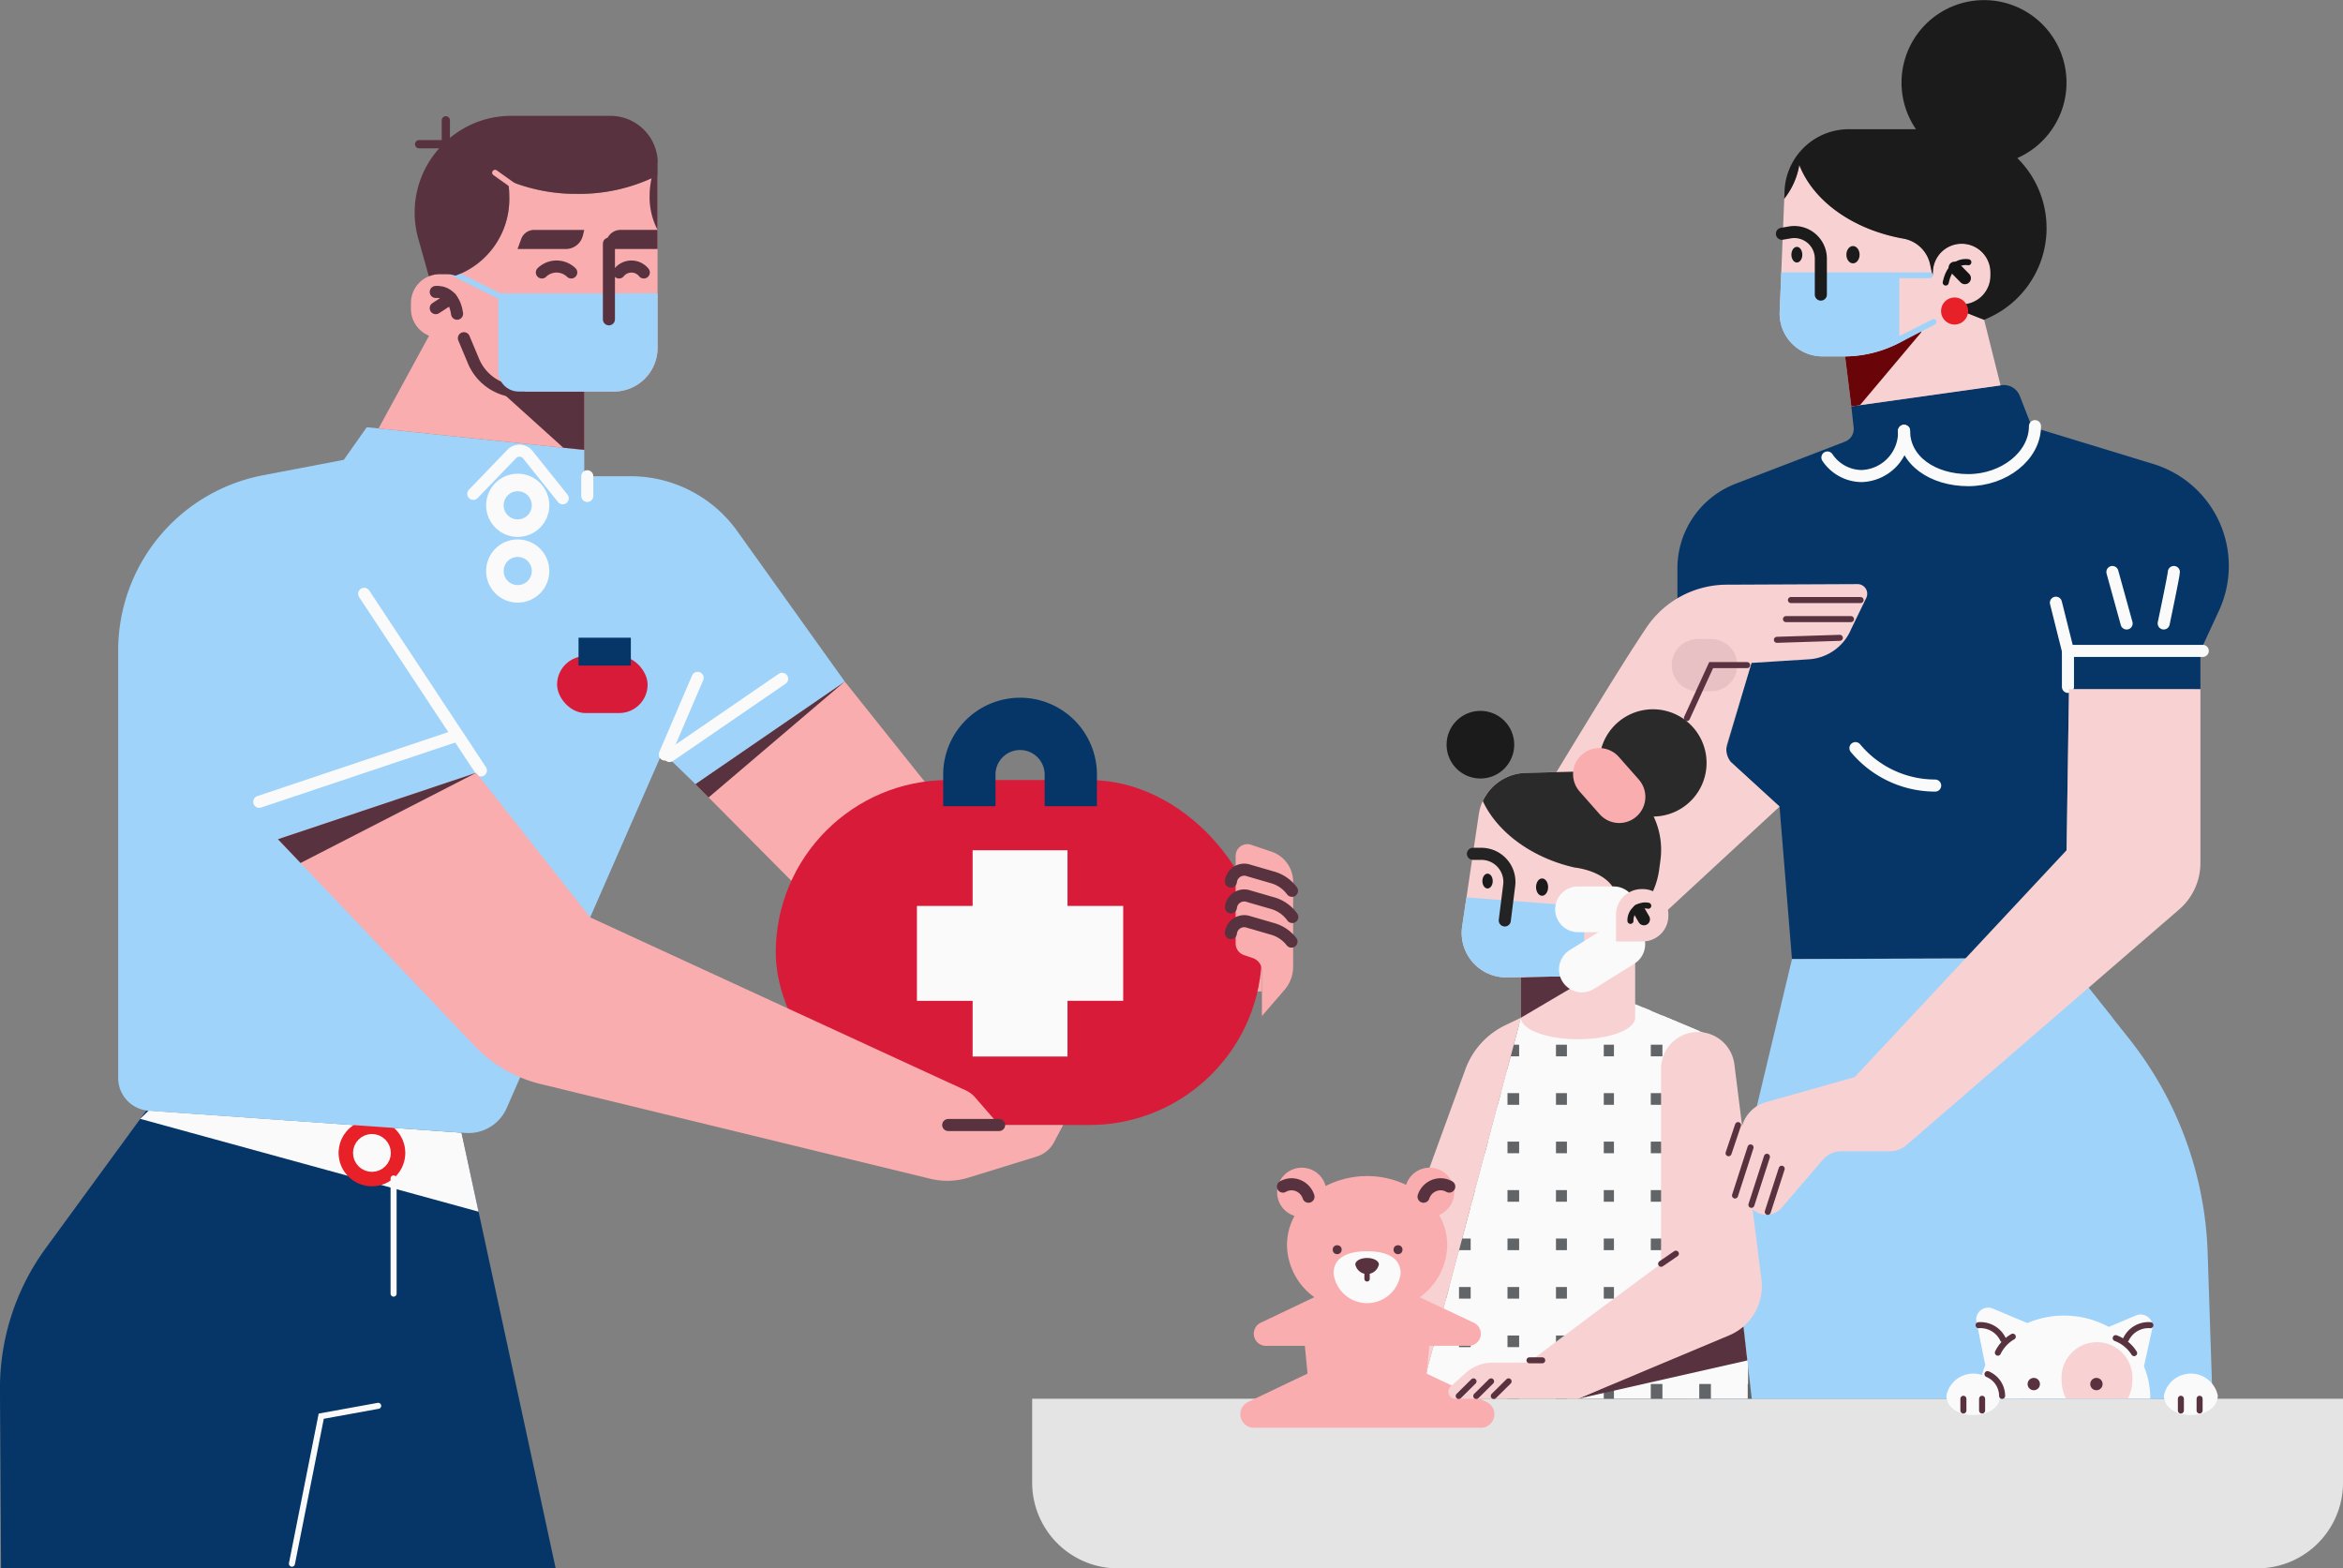 <svg xmlns="http://www.w3.org/2000/svg" xmlns:xlink="http://www.w3.org/1999/xlink" width="193.998" height="129.854" viewBox="0 0 193.998 129.854">
  <rect x="0" y="0" width="193.998" height="129.854" fill="#808080" stroke="none"/>
  <defs>
    <clipPath id="clip-path">
      <path id="Path_1165" data-name="Path 1165" d="M1533.567,1253.84l6.187,2.6,3.467,30.077H1515.71l8.4-31.546Z" transform="translate(-1515.71 -1253.84)" fill="#d9af00"/>
    </clipPath>
  </defs>
  <g id="Group_44" data-name="Group 44" opacity="0.96">
    <g id="INTERIOR" transform="translate(85.462 115.811)">
      <path id="Path_1122" data-name="Path 1122" d="M1370.156,1512.74H1261.62v6.942a7.1,7.1,0,0,0,7.1,7.1h94.339a7.1,7.1,0,0,0,7.1-7.1Z" transform="translate(-1261.62 -1512.74)" fill="#e8e8e8"/>
    </g>
    <g id="WOMAN" transform="translate(124.207 0)">
      <g id="BLOUSE" transform="translate(14.681 31.88)">
        <path id="Path_1139" data-name="Path 1139" d="M1711.737,847.784l-12.426,1.753.193,1.756a1.127,1.127,0,0,1-.716,1.164l-9.07,3.49a7.5,7.5,0,0,0-4.808,7v7.826h6.135l-2.272,7.718,4.592,4.175,1.029,12.622,22.607-.076.331-22.265h10.883v-3.173l1.536-3.325a8.82,8.82,0,0,0-5.427-12.138l-10.068-3.077-.992-2.55A1.424,1.424,0,0,0,1711.737,847.784Z" transform="translate(-1684.91 -847.771)" fill="#036"/>
        <path id="Path_1140" data-name="Path 1140" d="M1945.36,994.54H1934.2l-1-3.99" transform="translate(-1901.861 -972.529)" fill="none" stroke="#fff" stroke-linecap="round" stroke-miterlimit="10" stroke-width="1"/>
        <path id="Path_1141" data-name="Path 1141" d="M2004.76,970.41c0,.271-.841,4.261-.841,4.261" transform="translate(-1963.655 -954.931)" fill="none" stroke="#fff" stroke-linecap="round" stroke-miterlimit="10" stroke-width="1"/>
        <line id="Line_540" data-name="Line 540" x1="1.178" y1="4.261" transform="translate(36.016 15.479)" fill="none" stroke="#fff" stroke-linecap="round" stroke-miterlimit="10" stroke-width="1"/>
        <line id="Line_541" data-name="Line 541" y2="2.979" transform="translate(32.336 22.011)" fill="none" stroke="#fff" stroke-linecap="round" stroke-miterlimit="10" stroke-width="1"/>
        <path id="Path_1142" data-name="Path 1142" d="M1844.439,874.72c0,2.47-2.576,4.472-5.517,4.472s-5.323-1.614-5.323-4.084" transform="translate(-1814.833 -871.319)" fill="none" stroke="#fff" stroke-linecap="round" stroke-miterlimit="10" stroke-width="1"/>
        <path id="Path_1143" data-name="Path 1143" d="M1789.666,877.79a3.634,3.634,0,0,1-3.51,3.746A3.442,3.442,0,0,1,1783.32,880" transform="translate(-1770.899 -874.001)" fill="none" stroke="#fff" stroke-linecap="round" stroke-miterlimit="10" stroke-width="1"/>
        <path id="Path_1144" data-name="Path 1144" d="M1801.7,1085.94a8.583,8.583,0,0,0,6.6,3.1" transform="translate(-1786.959 -1055.879)" fill="none" stroke="#fff" stroke-linecap="round" stroke-miterlimit="10" stroke-width="1"/>
      </g>
      <g id="HEAD" transform="translate(23.146)">
        <path id="Path_1145" data-name="Path 1145" d="M1770.269,721.555l-12.358,1.738-.515-4.144h-1.883a3.545,3.545,0,0,1-3.534-3.692l.379-9.37a6.136,6.136,0,0,0,1.247-2.8c1.172,3.017,4.473,5.365,8.621,6.1a2.754,2.754,0,0,1,2.213,2.146l.2.932.033-.438a2.383,2.383,0,0,1,4.76.174v.252a2.383,2.383,0,0,1-2.383,2.383.26.26,0,0,0-.264.268.253.253,0,0,0,.167.241l1.954.775Z" transform="translate(-1751.976 -689.646)" fill="#fdd5d6"/>
        <path id="Path_1146" data-name="Path 1146" d="M1774.291,608.267a8.15,8.15,0,0,1-2.388,13.253l-.351.156-1.954-.775a.264.264,0,0,1,.1-.5,2.383,2.383,0,0,0,2.383-2.381v-.252a2.383,2.383,0,0,0-4.76-.174l-.033.438-.2-.931a2.754,2.754,0,0,0-2.213-2.146c-4.148-.735-7.447-3.084-8.621-6.1a6.139,6.139,0,0,1-1.247,2.8l.026-.649a5.3,5.3,0,0,1,.983-2.873,5.391,5.391,0,0,1,.343-.433,5.323,5.323,0,0,1,4-1.807h5.554a6.83,6.83,0,1,1,8.37,2.4Z" transform="translate(-1754.627 -595.195)" fill="#171717"/>
        <path id="Path_1147" data-name="Path 1147" d="M1801.206,811.623l-5.059,6.012-.712.1-.515-4.144h.062a9.651,9.651,0,0,0,6.005-2.182.159.159,0,0,1,.1-.039.157.157,0,0,1,.119.252Z" transform="translate(-1789.5 -784.085)" fill="#680004"/>
        <path id="Path_1148" data-name="Path 1148" d="M1764.394,773.872a.24.24,0,1,1,0,.478h-2.511v4.8l2.716-1.38a.239.239,0,1,1,.217.425l-2.929,1.515a10.4,10.4,0,0,1-4.427,1.118h-1.949a3.545,3.545,0,0,1-3.534-3.7l.134-3.259Z" transform="translate(-1751.974 -751.318)" fill="#a0d6ff"/>
        <path id="Path_1149" data-name="Path 1149" d="M1753.48,747.541l.649-.112a2.2,2.2,0,0,1,2.572,2.166v2.981" transform="translate(-1753.29 -728.186)" fill="none" stroke="#171717" stroke-linecap="round" stroke-miterlimit="10" stroke-width="1"/>
        <ellipse id="Ellipse_323" data-name="Ellipse 323" cx="0.452" cy="0.649" rx="0.452" ry="0.649" transform="translate(0.973 20.438)" fill="#171717"/>
        <ellipse id="Ellipse_324" data-name="Ellipse 324" cx="0.547" cy="0.717" rx="0.547" ry="0.717" transform="translate(5.525 20.37)" fill="#171717"/>
        <path id="Path_1150" data-name="Path 1150" d="M1862.786,767.1s-1.469-.307-1.875,1.682" transform="translate(-1847.161 -745.389)" fill="none" stroke="#101010" stroke-linecap="round" stroke-miterlimit="10" stroke-width="0.5"/>
        <line id="Line_542" data-name="Line 542" x1="0.852" y1="0.868" transform="translate(14.487 22.163)" fill="none" stroke="#101010" stroke-linecap="round" stroke-miterlimit="10" stroke-width="1"/>
        <circle id="Ellipse_325" data-name="Ellipse 325" cx="1.122" cy="1.122" r="1.122" transform="translate(13.362 24.628)" fill="#ec1c24"/>
      </g>
      <g id="SKIRT" transform="translate(15.467 79.329)">
        <path id="Path_1151" data-name="Path 1151" d="M1722.45,1223.7l5.3,6.666a30.091,30.091,0,0,1,6.508,17.732l.4,12.09H1691.14l8.7-36.406Z" transform="translate(-1691.14 -1223.7)" fill="#a0d6ff"/>
        <path id="Path_1152" data-name="Path 1152" d="M1835.24,1256.152l15.071-13.022,1.966,2.476Z" transform="translate(-1817.052 -1240.677)" fill="#a0d6ff"/>
      </g>
      <g id="HAND" transform="translate(0 48.366)">
        <path id="Path_1153" data-name="Path 1153" d="M1579.635,1007.994l12.1-11.189-4.023-3.683a1.658,1.658,0,0,1-.312-1.54l2.01-6.671,4.751-.3a4.065,4.065,0,0,0,3.5-2.5l1.248-2.572a.8.8,0,0,0-.727-1.154l-10.838.048A8.041,8.041,0,0,0,1580.7,982c-2.945,4.4-7.419,12.015-11.116,17.923a6.488,6.488,0,0,0-.147,6.638h0a6.49,6.49,0,0,0,10.2,1.433Z" transform="translate(-1568.595 -978.39)" fill="#fdd5d6"/>
        <path id="Path_1154" data-name="Path 1154" d="M1696.134,1031.49h-2.979l-2.006,4.382" transform="translate(-1675.681 -1024.788)" fill="none" stroke="#56303c" stroke-linecap="round" stroke-miterlimit="10" stroke-width="0.5"/>
        <line id="Line_543" data-name="Line 543" x2="5.772" transform="translate(24.079 1.316)" fill="none" stroke="#56303c" stroke-linecap="round" stroke-miterlimit="10" stroke-width="0.5"/>
        <line id="Line_544" data-name="Line 544" x2="5.386" transform="translate(23.668 2.894)" fill="none" stroke="#56303c" stroke-linecap="round" stroke-miterlimit="10" stroke-width="0.5"/>
        <line id="Line_545" data-name="Line 545" y1="0.165" x2="5.212" transform="translate(22.918 4.443)" fill="none" stroke="#56303c" stroke-linecap="round" stroke-miterlimit="10" stroke-width="0.5"/>
        <line id="Line_546" data-name="Line 546" x2="1.101" transform="translate(16.374 6.703)" fill="none" stroke="#56303c" stroke-linecap="round" stroke-miterlimit="10" stroke-width="4.33" opacity="0.1"/>
      </g>
    </g>
    <g id="CAT" transform="translate(161.161 108.267)">
      <path id="Path_1155" data-name="Path 1155" d="M1894.8,1457.829a6.919,6.919,0,0,1,.524,2.672h-6.976l-7.239.008a7.036,7.036,0,0,1,.553-2.769l-.757-3.751a1,1,0,0,1,1.4-.935l2.839,1.194a7.755,7.755,0,0,1,6.74.318l2.24-.943a1,1,0,0,1,1.4.935Z" transform="translate(-1878.443 -1452.971)" fill="#fff"/>
      <path id="Path_1156" data-name="Path 1156" d="M1942.793,1478.751a3.317,3.317,0,0,1-.366,1.525h-5.118a3.317,3.317,0,0,1-.369-1.53,2.934,2.934,0,1,1,5.853,0Z" transform="translate(-1927.401 -1472.743)" fill="#fdd5d6"/>
      <path id="Path_1157" data-name="Path 1157" d="M1884.5,1465.505a2.065,2.065,0,0,0-2.02-1.171" transform="translate(-1879.815 -1462.881)" fill="none" stroke="#56303c" stroke-linecap="round" stroke-miterlimit="10" stroke-width="0.5"/>
      <path id="Path_1158" data-name="Path 1158" d="M1895.13,1473.344a3.1,3.1,0,0,1,1.234-1.324" transform="translate(-1890.869 -1469.616)" fill="none" stroke="#56303c" stroke-linecap="round" stroke-miterlimit="10" stroke-width="0.5"/>
      <path id="Path_1159" data-name="Path 1159" d="M1979.16,1465.505a2.064,2.064,0,0,1,2.02-1.171" transform="translate(-1964.293 -1462.881)" fill="none" stroke="#56303c" stroke-linecap="round" stroke-miterlimit="10" stroke-width="0.5"/>
      <path id="Path_1160" data-name="Path 1160" d="M1973.955,1474.211a3.078,3.078,0,0,0-1.525-1.241" transform="translate(-1958.412 -1470.446)" fill="none" stroke="#56303c" stroke-linecap="round" stroke-miterlimit="10" stroke-width="0.5"/>
      <path id="Path_1161" data-name="Path 1161" d="M1865.827,1498.034c0,1-1,1.619-2.229,1.619s-2.228-.618-2.228-1.619a2.276,2.276,0,0,1,4.457,0Z" transform="translate(-1861.37 -1490.761)" fill="#fff"/>
      <path id="Path_1162" data-name="Path 1162" d="M1888.32,1496.58a1.956,1.956,0,0,1,1.21,1.8" transform="translate(-1884.918 -1491.076)" fill="none" stroke="#56303c" stroke-linecap="round" stroke-miterlimit="10" stroke-width="0.5"/>
      <line id="Line_547" data-name="Line 547" y2="0.972" transform="translate(1.406 7.545)" fill="none" stroke="#56303c" stroke-linecap="round" stroke-miterlimit="10" stroke-width="0.5"/>
      <line id="Line_548" data-name="Line 548" y2="0.972" transform="translate(2.955 7.545)" fill="none" stroke="#56303c" stroke-linecap="round" stroke-miterlimit="10" stroke-width="0.5"/>
      <path id="Path_1163" data-name="Path 1163" d="M2008.5,1498.034c0,1-1,1.619-2.228,1.619s-2.229-.618-2.229-1.619a2.276,2.276,0,0,1,4.457,0Z" transform="translate(-1986.032 -1490.761)" fill="#fff"/>
      <line id="Line_549" data-name="Line 549" y2="0.972" transform="translate(19.414 7.545)" fill="none" stroke="#56303c" stroke-linecap="round" stroke-miterlimit="10" stroke-width="0.5"/>
      <line id="Line_550" data-name="Line 550" y2="0.972" transform="translate(20.964 7.545)" fill="none" stroke="#56303c" stroke-linecap="round" stroke-miterlimit="10" stroke-width="0.5"/>
      <circle id="Ellipse_326" data-name="Ellipse 326" cx="0.512" cy="0.512" r="0.512" transform="translate(6.722 5.815)" fill="#56303c"/>
      <circle id="Ellipse_327" data-name="Ellipse 327" cx="0.512" cy="0.512" r="0.512" transform="translate(11.909 5.815)" fill="#56303c"/>
    </g>
    <g id="GIRL" transform="translate(102.692 58.728)">
      <g id="DRESS" transform="translate(14.84 24.405)">
        <path id="Path_1164" data-name="Path 1164" d="M1533.567,1253.84l6.187,2.6,3.467,30.077H1515.71l8.4-31.546Z" transform="translate(-1515.71 -1253.84)" fill="#606467"/>
        <g id="Group_38" data-name="Group 38" clip-path="url(#clip-path)">
          <line id="Line_551" data-name="Line 551" y1="33.03" transform="translate(17.626 -0.11)" fill="none" stroke="#fff" stroke-miterlimit="10" stroke-width="3.05"/>
          <line id="Line_552" data-name="Line 552" y1="33.03" transform="translate(13.733 -0.11)" fill="none" stroke="#fff" stroke-miterlimit="10" stroke-width="3.05"/>
          <line id="Line_553" data-name="Line 553" y1="33.03" transform="translate(21.64 -0.11)" fill="none" stroke="#fff" stroke-miterlimit="10" stroke-width="3.05"/>
          <line id="Line_554" data-name="Line 554" y1="33.03" transform="translate(25.653 -0.11)" fill="none" stroke="#fff" stroke-miterlimit="10" stroke-width="3.05"/>
          <line id="Line_555" data-name="Line 555" y1="33.03" transform="translate(1.749 -0.11)" fill="none" stroke="#fff" stroke-miterlimit="10" stroke-width="3.05"/>
          <line id="Line_556" data-name="Line 556" y1="33.03" transform="translate(5.762 -0.11)" fill="none" stroke="#fff" stroke-miterlimit="10" stroke-width="3.05"/>
          <line id="Line_557" data-name="Line 557" y1="33.03" transform="translate(9.776 -0.11)" fill="none" stroke="#fff" stroke-miterlimit="10" stroke-width="3.05"/>
          <line id="Line_558" data-name="Line 558" x1="26.824" transform="translate(0.384 29.928)" fill="none" stroke="#fff" stroke-miterlimit="10" stroke-width="3.05"/>
          <line id="Line_559" data-name="Line 559" x1="26.242" transform="translate(0.384 25.915)" fill="none" stroke="#fff" stroke-miterlimit="10" stroke-width="3.05"/>
          <line id="Line_560" data-name="Line 560" x1="26.242" transform="translate(0.384 21.901)" fill="none" stroke="#fff" stroke-miterlimit="10" stroke-width="3.05"/>
          <line id="Line_561" data-name="Line 561" x1="26.242" transform="translate(0.384 17.889)" fill="none" stroke="#fff" stroke-miterlimit="10" stroke-width="3.05"/>
          <line id="Line_562" data-name="Line 562" x1="26.242" transform="translate(0.384 13.876)" fill="none" stroke="#fff" stroke-miterlimit="10" stroke-width="3.05"/>
          <line id="Line_563" data-name="Line 563" x1="26.242" transform="translate(0.384 9.864)" fill="none" stroke="#fff" stroke-miterlimit="10" stroke-width="3.05"/>
          <line id="Line_564" data-name="Line 564" x1="26.015" transform="translate(0.611 5.85)" fill="none" stroke="#fff" stroke-miterlimit="10" stroke-width="3.05"/>
          <line id="Line_565" data-name="Line 565" x1="26.242" transform="translate(0.384 1.838)" fill="none" stroke="#fff" stroke-miterlimit="10" stroke-width="3.05"/>
        </g>
        <path id="Path_1166" data-name="Path 1166" d="M1619.72,1471.349l13.695-5.979.323,2.806Z" transform="translate(-1606.592 -1438.671)" fill="#56303c"/>
      </g>
      <path id="HAND-2" data-name="HAND" d="M1515.048,1262.8l-8.4,31.547-1.117-7.516a17.771,17.771,0,0,1,.884-8.691l4-10.975a6.539,6.539,0,0,1,3.368-3.759Z" transform="translate(-1491.809 -1237.264)" fill="#fdd5d6"/>
      <g id="BEAR" transform="translate(0 37.95)">
        <path id="Path_1167" data-name="Path 1167" d="M1481.587,1531.77h-.005Z" transform="translate(-1470.855 -1510.235)" fill="#ffafb1"/>
        <path id="Path_1168" data-name="Path 1168" d="M1481.587,1531.77h-.005Z" transform="translate(-1470.855 -1510.235)" fill="#ffafb1"/>
        <path id="Path_1169" data-name="Path 1169" d="M1413.57,1378.207l4.933,2.329a1.124,1.124,0,0,1-.572,2.146h-18.562a1.125,1.125,0,0,1-.566-2.146l4.9-2.336-.22-2.3h-3.131a1.007,1.007,0,0,1-.505-1.921l4.418-2.107a5.41,5.41,0,0,1-2.262-4.305,5.055,5.055,0,0,1,.623-2.425,2.04,2.04,0,1,1,2.574-2.471,7.562,7.562,0,0,1,6.668-.1,2.04,2.04,0,1,1,2.738,2.5,5.057,5.057,0,0,1,.664,2.5,5.422,5.422,0,0,1-2.272,4.308l4.454,2.1a1.006,1.006,0,0,1-.505,1.921h-3.155Z" transform="translate(-1398.133 -1361.15)" fill="#ffafb1"/>
        <path id="Path_1170" data-name="Path 1170" d="M1518.38,1373.069a1.491,1.491,0,0,1,1.407-1.029,1.454,1.454,0,0,1,.721.191" transform="translate(-1503.203 -1370.665)" fill="none" stroke="#56303c" stroke-linecap="round" stroke-miterlimit="10" stroke-width="1"/>
        <path id="Path_1171" data-name="Path 1171" d="M1428.265,1373.069a1.483,1.483,0,0,0-1.4-1.029,1.439,1.439,0,0,0-.715.191" transform="translate(-1422.616 -1370.665)" fill="none" stroke="#56303c" stroke-linecap="round" stroke-miterlimit="10" stroke-width="1"/>
        <path id="Path_1172" data-name="Path 1172" d="M1464.917,1417.813a2.793,2.793,0,0,1-5.547,0c0-1.361,1.241-1.833,2.771-1.833S1464.917,1416.453,1464.917,1417.813Z" transform="translate(-1451.641 -1409.06)" fill="#fff"/>
        <circle id="Ellipse_328" data-name="Ellipse 328" cx="0.37" cy="0.37" r="0.37" transform="translate(12.692 6.421)" fill="#56303c"/>
        <circle id="Ellipse_329" data-name="Ellipse 329" cx="0.37" cy="0.37" r="0.37" transform="translate(7.656 6.421)" fill="#56303c"/>
        <path id="Path_1173" data-name="Path 1173" d="M1475.561,1420.9a1,1,0,0,1-.757.769v.424a.222.222,0,0,1-.444,0v-.424a1,1,0,0,1-.75-.769c0-.3.434-.535.972-.535S1475.561,1420.6,1475.561,1420.9Z" transform="translate(-1464.083 -1412.887)" fill="#56303c"/>
      </g>
      <g id="HAND-3" data-name="HAND" transform="translate(17.239 26.718)">
        <path id="Path_1174" data-name="Path 1174" d="M1557.974,1297.27l-12.528,5.258H1535.3a.589.589,0,0,1-.393-1.029l1.262-1.13a3.273,3.273,0,0,1,2.182-.833h2.977c4.379-3.309,10.989-8.184,10.989-8.184v-16.136a3.047,3.047,0,0,1,6.071-.379l2.24,17.828A4.4,4.4,0,0,1,1557.974,1297.27Z" transform="translate(-1534.714 -1272.162)" fill="#fdd5d6"/>
        <line id="Line_566" data-name="Line 566" y1="0.838" x2="1.222" transform="translate(17.608 18.353)" fill="none" stroke="#56303c" stroke-linecap="round" stroke-miterlimit="10" stroke-width="0.5"/>
        <line id="Line_567" data-name="Line 567" x1="1.226" y2="1.213" transform="translate(0.849 28.924)" fill="none" stroke="#56303c" stroke-linecap="round" stroke-miterlimit="10" stroke-width="0.5"/>
        <line id="Line_568" data-name="Line 568" x1="1.226" y2="1.213" transform="translate(2.302 28.924)" fill="none" stroke="#56303c" stroke-linecap="round" stroke-miterlimit="10" stroke-width="0.5"/>
        <line id="Line_569" data-name="Line 569" x1="1.226" y2="1.213" transform="translate(3.753 28.924)" fill="none" stroke="#56303c" stroke-linecap="round" stroke-miterlimit="10" stroke-width="0.5"/>
        <line id="Line_570" data-name="Line 570" x2="1.054" transform="translate(6.709 27.182)" fill="none" stroke="#56303c" stroke-linecap="round" stroke-miterlimit="10" stroke-width="0.5"/>
      </g>
      <g id="HEAD-2" data-name="HEAD" transform="translate(17.083)">
        <g id="NECK" transform="translate(6.156 17.676)">
          <path id="Path_1175" data-name="Path 1175" d="M1591.709,1200.53v7.86c0,.983-2.118,1.781-4.73,1.781s-4.728-.8-4.728-1.781v-7.86Z" transform="translate(-1582.25 -1200.53)" fill="#fdd5d6"/>
          <path id="Path_1176" data-name="Path 1176" d="M1587.573,1233.985l-5.323,3.139v-3.363l5.146-.346a.307.307,0,0,1,.177.569Z" transform="translate(-1582.25 -1229.265)" fill="#56303c"/>
        </g>
        <g id="HEAD-3" data-name="HEAD">
          <path id="HEAD-4" data-name="HEAD" d="M1544.819,1104.782l-1.376,9.282a3.679,3.679,0,0,0,3.7,4.219l4.67-.082a4.513,4.513,0,0,0,3.462-1.718l3.14-3.984a6.488,6.488,0,0,0,1.335-3.155l.1-.745a6.5,6.5,0,0,0-6.6-7.365l-4.56.116A4.018,4.018,0,0,0,1544.819,1104.782Z" transform="translate(-1542.151 -1096.089)" fill="#fdd5d6"/>
          <g id="HAIR">
            <circle id="Ellipse_330" data-name="Ellipse 330" cx="2.801" cy="2.801" r="2.801" transform="translate(0 0.128)" fill="#171717"/>
            <path id="Path_1177" data-name="Path 1177" d="M1571.369,1069.36a6.437,6.437,0,0,1,.56,3.637l-.1.745a6.48,6.48,0,0,1-1.335,3.155l-.839,1.065-1.262-1.371c0-2.675-3.568-3.008-3.568-3.008-3.608-.817-6.428-2.976-7.6-5.5a4.021,4.021,0,0,1,3.545-2.335l4.562-.116a6.45,6.45,0,0,1,1.626.162,4.44,4.44,0,1,1,4.417,3.566Z" transform="translate(-1554.224 -1060.483)" fill="#272727"/>
            <line id="Line_571" data-name="Line 571" x2="1.655" y2="1.876" transform="translate(12.639 5.373)" fill="none" stroke="#ffafb1" stroke-linecap="round" stroke-miterlimit="10" stroke-width="4.33"/>
          </g>
          <g id="MASK" transform="translate(1.25 15.575)">
            <path id="Path_1178" data-name="Path 1178" d="M1553.529,1184.621v5.417a4.517,4.517,0,0,1-1.73.379l-4.67.082h-.066a3.68,3.68,0,0,1-3.639-4.221l.356-2.4Z" transform="translate(-1543.384 -1183.88)" fill="#a0d6ff"/>
            <line id="Line_572" data-name="Line 572" x2="2.946" transform="translate(9.635 0.983)" fill="none" stroke="#fff" stroke-linecap="round" stroke-miterlimit="10" stroke-width="3.79"/>
            <line id="Line_573" data-name="Line 573" y1="2.089" x2="3.347" transform="translate(9.952 3.875)" fill="none" stroke="#fff" stroke-linecap="round" stroke-miterlimit="10" stroke-width="3.79"/>
          </g>
          <g id="EAR" transform="translate(14.029 14.884)">
            <path id="Path_1179" data-name="Path 1179" d="M1646.755,1178.41h.085a2.125,2.125,0,0,1,2.125,2.125v.085a2.126,2.126,0,0,1-2.125,2.125h-2.21v-2.21A2.125,2.125,0,0,1,1646.755,1178.41Z" transform="translate(-1644.63 -1178.41)" fill="#fdd5d6"/>
            <path id="Path_1180" data-name="Path 1180" d="M1654.109,1190.534a1.227,1.227,0,0,1,1.473-1.251" transform="translate(-1652.913 -1187.903)" fill="none" stroke="#171717" stroke-linecap="round" stroke-miterlimit="10" stroke-width="0.5"/>
            <line id="Line_574" data-name="Line 574" x1="0.441" y1="0.762" transform="translate(1.872 1.738)" fill="none" stroke="#171717" stroke-linecap="round" stroke-miterlimit="10" stroke-width="1"/>
          </g>
          <g id="FACE" transform="translate(2.184 11.965)">
            <path id="Path_1181" data-name="Path 1181" d="M1550.78,1155.28h.7a2.323,2.323,0,0,1,2.3,2.615l-.365,2.9" transform="translate(-1550.78 -1155.28)" fill="none" stroke="#1f1f1f" stroke-linecap="round" stroke-miterlimit="10" stroke-width="1"/>
            <ellipse id="Ellipse_331" data-name="Ellipse 331" cx="0.428" cy="0.615" rx="0.428" ry="0.615" transform="translate(0.781 1.64)" fill="#171717"/>
            <ellipse id="Ellipse_332" data-name="Ellipse 332" cx="0.5" cy="0.717" rx="0.5" ry="0.717" transform="translate(5.224 2.038)" fill="#171717"/>
          </g>
        </g>
      </g>
    </g>
    <g id="WOMAN_S_HAND" data-name="WOMAN&apos;S HAND" transform="translate(142.575 57.064)">
      <path id="Path_1182" data-name="Path 1182" d="M1753.737,1047.3v14.389a5.084,5.084,0,0,1-1.758,3.844l-22.571,19.506a2.144,2.144,0,0,1-1.4.519h-4a2.019,2.019,0,0,0-1.54.709l-3.4,3.967a1.653,1.653,0,0,1-2.187.291l-2.766-1.886,1.708-5.284a2.842,2.842,0,0,1,1.934-1.863l7.353-2.076,17.544-18.785.2-13.332Z" transform="translate(-1714.12 -1047.3)" fill="#fdd5d6"/>
      <line id="Line_575" data-name="Line 575" y1="3.981" x2="1.286" transform="translate(1.083 37.936)" fill="none" stroke="#56303c" stroke-linecap="round" stroke-miterlimit="10" stroke-width="0.5"/>
      <line id="Line_576" data-name="Line 576" y1="3.981" x2="1.286" transform="translate(2.439 38.711)" fill="none" stroke="#56303c" stroke-linecap="round" stroke-miterlimit="10" stroke-width="0.5"/>
      <line id="Line_577" data-name="Line 577" y1="3.571" x2="1.154" transform="translate(3.794 39.702)" fill="none" stroke="#56303c" stroke-linecap="round" stroke-miterlimit="10" stroke-width="0.5"/>
      <line id="Line_578" data-name="Line 578" x1="0.785" y2="2.327" transform="translate(0.548 36.09)" fill="none" stroke="#56303c" stroke-linecap="round" stroke-miterlimit="10" stroke-width="0.5"/>
    </g>
    <g id="MAN" transform="translate(0 9.593)">
      <g id="HAND-4" data-name="HAND" transform="translate(57.569 46.836)">
        <path id="Path_1183" data-name="Path 1183" d="M1053.006,1042.27l12.058,15.1,22.483.581v9.971l-26.073.518a7.531,7.531,0,0,1-5.494-2.224l-15.349-15.461Z" transform="translate(-1040.63 -1042.27)" fill="#ffafb1"/>
        <path id="Path_1184" data-name="Path 1184" d="M1053.006,1042.27l-12.376,8.49,1.1,1.108Z" transform="translate(-1040.63 -1042.27)" fill="#56303c"/>
      </g>
      <g id="MEDICINE_BAG" data-name="MEDICINE BAG" transform="translate(64.233 50.347)">
        <rect id="Rectangle_145" data-name="Rectangle 145" width="40.252" height="28.561" rx="14.28" transform="translate(0 4.645)" fill="#dc1736"/>
        <path id="Path_1185" data-name="Path 1185" d="M1220.42,1076.9v-2.617a4.2,4.2,0,0,1,4.2-4.2h0a4.2,4.2,0,0,1,4.2,4.2v2.617" transform="translate(-1204.392 -1070.09)" fill="none" stroke="#036" stroke-miterlimit="10" stroke-width="4.33"/>
        <path id="Path_1186" data-name="Path 1186" d="M1203.1,1157.541v7.856h-4.612v4.611h-7.855V1165.4h-4.612v-7.856h4.612v-4.611h7.855v4.611Z" transform="translate(-1174.333 -1142.474)" fill="#fff"/>
      </g>
      <g id="FINGERS" transform="translate(101.918 60.303)">
        <path id="Path_1187" data-name="Path 1187" d="M1396.381,1149.02l1.68.564a2.64,2.64,0,0,1,1.8,2.5v7.024a2.946,2.946,0,0,1-.716,1.925l-1.868,2.162v-3.741a1.118,1.118,0,0,0-.747-1.053l-.746-.252a1.017,1.017,0,0,1-.683-.96v-7.244a.972.972,0,0,1,1.281-.928Z" transform="translate(-1394.708 -1148.97)" fill="#ffafb1"/>
        <path id="Path_1188" data-name="Path 1188" d="M1392,1166.8a1.108,1.108,0,0,1,1.483-.92l1.944.564a3.009,3.009,0,0,1,1.629,1.118" transform="translate(-1392 -1163.703)" fill="none" stroke="#56303c" stroke-linecap="round" stroke-miterlimit="10" stroke-width="1"/>
        <path id="Path_1189" data-name="Path 1189" d="M1392,1183.679a1.109,1.109,0,0,1,1.483-.922l1.944.564a3,3,0,0,1,1.654,1.154" transform="translate(-1392 -1178.447)" fill="none" stroke="#56303c" stroke-linecap="round" stroke-miterlimit="10" stroke-width="1"/>
        <path id="Path_1190" data-name="Path 1190" d="M1392,1200.554a1.108,1.108,0,0,1,1.483-.92l1.944.564a3.027,3.027,0,0,1,1.588,1.06" transform="translate(-1392 -1193.193)" fill="none" stroke="#56303c" stroke-linecap="round" stroke-miterlimit="10" stroke-width="1"/>
      </g>
      <g id="LEGS" transform="translate(0 82.357)">
        <path id="Path_1191" data-name="Path 1191" d="M630.536,1361.717l-7.8-36.073-26.109-1.814-8.317,11.381a19.679,19.679,0,0,0-3.787,11.738l.091,14.768Z" transform="translate(-584.526 -1323.813)" fill="#036"/>
        <path id="Path_1192" data-name="Path 1192" d="M677.244,1323.7l25.9,1.83,1.414,6.542-28.012-7.686Z" transform="translate(-664.935 -1323.7)" fill="#fff"/>
        <path id="Path_1193" data-name="Path 1193" d="M776.03,1530.458l2.427-12.212,4.716-.857" transform="translate(-751.859 -1492.943)" fill="none" stroke="#fff" stroke-linecap="round" stroke-miterlimit="10" stroke-width="0.5"/>
        <circle id="Ellipse_333" data-name="Ellipse 333" cx="0.599" cy="0.599" r="0.599" transform="translate(29.949 3.508) rotate(-45)" fill="none" stroke="#ec1c24" stroke-miterlimit="10" stroke-width="4.33"/>
        <line id="Line_580" data-name="Line 580" y2="9.538" transform="translate(32.589 5.619)" fill="none" stroke="#fff" stroke-linecap="round" stroke-miterlimit="10" stroke-width="0.5"/>
      </g>
      <g id="T-SHIRT" transform="translate(9.785 25.778)">
        <path id="Path_1194" data-name="Path 1194" d="M680.733,878.13l1.9-2.7,18.009,1.883v2.176h3.832a10.855,10.855,0,0,1,8.835,4.544l8.9,12.452-12.369,8.489-2.72-2.642L694.22,931.8a3.456,3.456,0,0,1-3.408,2.062l-26.238-1.84a2.72,2.72,0,0,1-2.524-2.714V893.915a14.768,14.768,0,0,1,11.993-14.507Z" transform="translate(-662.05 -875.43)" fill="#a0d6ff"/>
        <rect id="Rectangle_146" data-name="Rectangle 146" width="7.495" height="4.714" rx="2.357" transform="translate(36.341 18.953)" fill="#dc1736"/>
        <line id="Line_581" data-name="Line 581" y2="2.305" transform="translate(40.283 17.428)" fill="none" stroke="#036" stroke-miterlimit="10" stroke-width="4.33"/>
        <circle id="Ellipse_334" data-name="Ellipse 334" cx="0.726" cy="0.726" r="0.726" transform="translate(32.356 5.74)" fill="none" stroke="#fff" stroke-linecap="round" stroke-miterlimit="10" stroke-width="3.79"/>
        <circle id="Ellipse_335" data-name="Ellipse 335" cx="0.726" cy="0.726" r="0.726" transform="translate(32.356 11.18)" fill="none" stroke="#fff" stroke-linecap="round" stroke-miterlimit="10" stroke-width="3.79"/>
        <path id="Path_1195" data-name="Path 1195" d="M895,894.393l3.192-3.31a.883.883,0,0,1,1.319.061l2.893,3.616" transform="translate(-865.597 -888.875)" fill="none" stroke="#fff" stroke-linecap="round" stroke-miterlimit="10" stroke-width="1"/>
        <line id="Line_582" data-name="Line 582" y2="1.632" transform="translate(38.842 4.059)" fill="none" stroke="#fff" stroke-linecap="round" stroke-miterlimit="10" stroke-width="1"/>
        <line id="Line_583" data-name="Line 583" x1="9.665" y1="14.627" transform="translate(20.368 13.793)" fill="none" stroke="#fff" stroke-linecap="round" stroke-miterlimit="10" stroke-width="1"/>
        <line id="Line_584" data-name="Line 584" y1="6.346" x2="2.72" transform="translate(45.258 20.753)" fill="none" stroke="#fff" stroke-linecap="round" stroke-miterlimit="10" stroke-width="1"/>
        <line id="Line_585" data-name="Line 585" y1="5.499" x2="16.417" transform="translate(11.679 25.516)" fill="none" stroke="#fff" stroke-linecap="round" stroke-miterlimit="10" stroke-width="1"/>
        <line id="Line_586" data-name="Line 586" y1="6.395" x2="9.321" transform="translate(45.654 20.829)" fill="none" stroke="#fff" stroke-linecap="round" stroke-miterlimit="10" stroke-width="1"/>
      </g>
      <g id="HAND-5" data-name="HAND" transform="translate(23.013 54.391)">
        <path id="Path_1196" data-name="Path 1196" d="M783.268,1102.13,792.7,1114.1l31.105,14.327a2.271,2.271,0,0,1,.769.577l1.989,2.291h5.3l-.757,1.425a2.426,2.426,0,0,1-1.429,1.183l-5.633,1.739a5.971,5.971,0,0,1-3.178.1L788.61,1127.9a11.272,11.272,0,0,1-5.5-3.179L766.85,1107.63Z" transform="translate(-766.85 -1102.13)" fill="#ffafb1"/>
        <line id="Line_587" data-name="Line 587" x1="4.216" transform="translate(55.498 29.161)" fill="none" stroke="#56303c" stroke-linecap="round" stroke-miterlimit="10" stroke-width="1"/>
        <path id="Path_1197" data-name="Path 1197" d="M783.268,1102.13l-16.419,5.5,1.873,1.968Z" transform="translate(-766.85 -1102.13)" fill="#56303c"/>
      </g>
      <g id="HEAD-5" data-name="HEAD" transform="translate(31.347)">
        <path id="HEAD-6" data-name="HEAD" d="M855.979,710.14v14.3a3.611,3.611,0,0,1-3.611,3.612h-2.455v4.833l-1.746-.182-15.288-1.6,4.18-7.674a2.4,2.4,0,0,1-1.5-2.22v-.5a2.389,2.389,0,0,1,2.387-2.379h.5a2.385,2.385,0,0,1,.8.136A6.745,6.745,0,0,0,843.7,711.9a7.591,7.591,0,0,0-.117-1.334,14.712,14.712,0,0,0,5.762,1.121A14.252,14.252,0,0,0,855.979,710.14Z" transform="translate(-832.88 -705.225)" fill="#ffafb1"/>
        <g id="SHADOW" transform="translate(7.064 18.41)">
          <path id="Path_1198" data-name="Path 1198" d="M914.9,847.4v4.833l-1.745-.182-5.9-5.324a4.259,4.259,0,0,0,2.5.673Z" transform="translate(-904.927 -842.985)" fill="#56303c"/>
          <path id="Path_1199" data-name="Path 1199" d="M893.429,821.477a4.11,4.11,0,0,1-3.786-2.524l-.793-1.893" transform="translate(-888.85 -817.06)" fill="none" stroke="#56303c" stroke-linecap="round" stroke-miterlimit="10" stroke-width="1"/>
        </g>
        <path id="MASK-2" data-name="MASK" d="M893.037,772.306v4.5a3.629,3.629,0,0,1-3.629,3.629h-7.863a1.7,1.7,0,0,1-1.7-1.7v-5.987l-4.418-2.2a.239.239,0,1,1,.213-.428l4.385,2.19Z" transform="translate(-869.938 -757.609)" fill="#a0d6ff"/>
        <g id="FACE-2" data-name="FACE" transform="translate(11.507 9.441)">
          <line id="Line_588" data-name="Line 588" y1="6.263" transform="translate(7.564 1.141)" fill="none" stroke="#56303c" stroke-linecap="round" stroke-miterlimit="10" stroke-width="1"/>
          <path id="Path_1200" data-name="Path 1200" d="M928.046,747.6h-4l.307-.837a1.136,1.136,0,0,1,1.067-.745h4.153l-.116.472A1.455,1.455,0,0,1,928.046,747.6Z" transform="translate(-924.05 -746.017)" fill="#56303c"/>
          <path id="Path_1201" data-name="Path 1201" d="M983.293,746h3.063v1.581H982.09V747.2A1.2,1.2,0,0,1,983.293,746Z" transform="translate(-974.764 -746)" fill="#56303c"/>
          <path id="Path_1202" data-name="Path 1202" d="M940,770.529a1.753,1.753,0,0,1,2.431,0" transform="translate(-937.987 -767.005)" fill="none" stroke="#56303c" stroke-linecap="round" stroke-miterlimit="10" stroke-width="1"/>
          <path id="Path_1203" data-name="Path 1203" d="M990.63,770.532a1.316,1.316,0,0,1,2.048,0" transform="translate(-982.226 -767.008)" fill="none" stroke="#56303c" stroke-linecap="round" stroke-miterlimit="10" stroke-width="1"/>
        </g>
        <g id="EAR-2" data-name="EAR" transform="translate(4.732 14.574)">
          <path id="Path_1204" data-name="Path 1204" d="M870.37,786.675s1.484-.213,1.767,1.8" transform="translate(-870.37 -786.668)" fill="none" stroke="#56303c" stroke-linecap="round" stroke-miterlimit="10" stroke-width="1"/>
          <line id="Line_589" data-name="Line 589" y1="0.819" x2="1.258" transform="translate(0 0.528)" fill="none" stroke="#56303c" stroke-linecap="round" stroke-miterlimit="10" stroke-width="1"/>
        </g>
        <g id="HAIR-2" data-name="HAIR" transform="translate(2.981)">
          <path id="Path_1205" data-name="Path 1205" d="M876.616,675.11v5.531a5.831,5.831,0,0,1-.66-2.8,6.559,6.559,0,0,1,.164-1.476,14.487,14.487,0,0,1-6.138,1.291,14.713,14.713,0,0,1-5.762-1.121,7.6,7.6,0,0,1,.117,1.334,6.753,6.753,0,0,1-4.459,6.563,2.387,2.387,0,0,0-.793-.129h-.5a2.391,2.391,0,0,0-.909.179l-.872-3.11a7.965,7.965,0,0,1,1.729-7.485h-1.641a.342.342,0,1,1,0-.683h1.849v-1.616a.342.342,0,1,1,.683,0v1.436c.169-.14.345-.274.525-.4h0a7.924,7.924,0,0,1,4.568-1.425h8.2a3.913,3.913,0,0,1,3.913,3.839h0Z" transform="translate(-856.497 -671.199)" fill="#56303c"/>
          <path id="Path_1206" data-name="Path 1206" d="M909.338,708.266a.235.235,0,0,1-.139-.044L907.482,707a.24.24,0,0,1,.278-.39l1.718,1.226a.239.239,0,0,1-.139.433Z" transform="translate(-900.969 -702.106)" fill="#ffafb1"/>
        </g>
      </g>
    </g>
  </g>
</svg>
